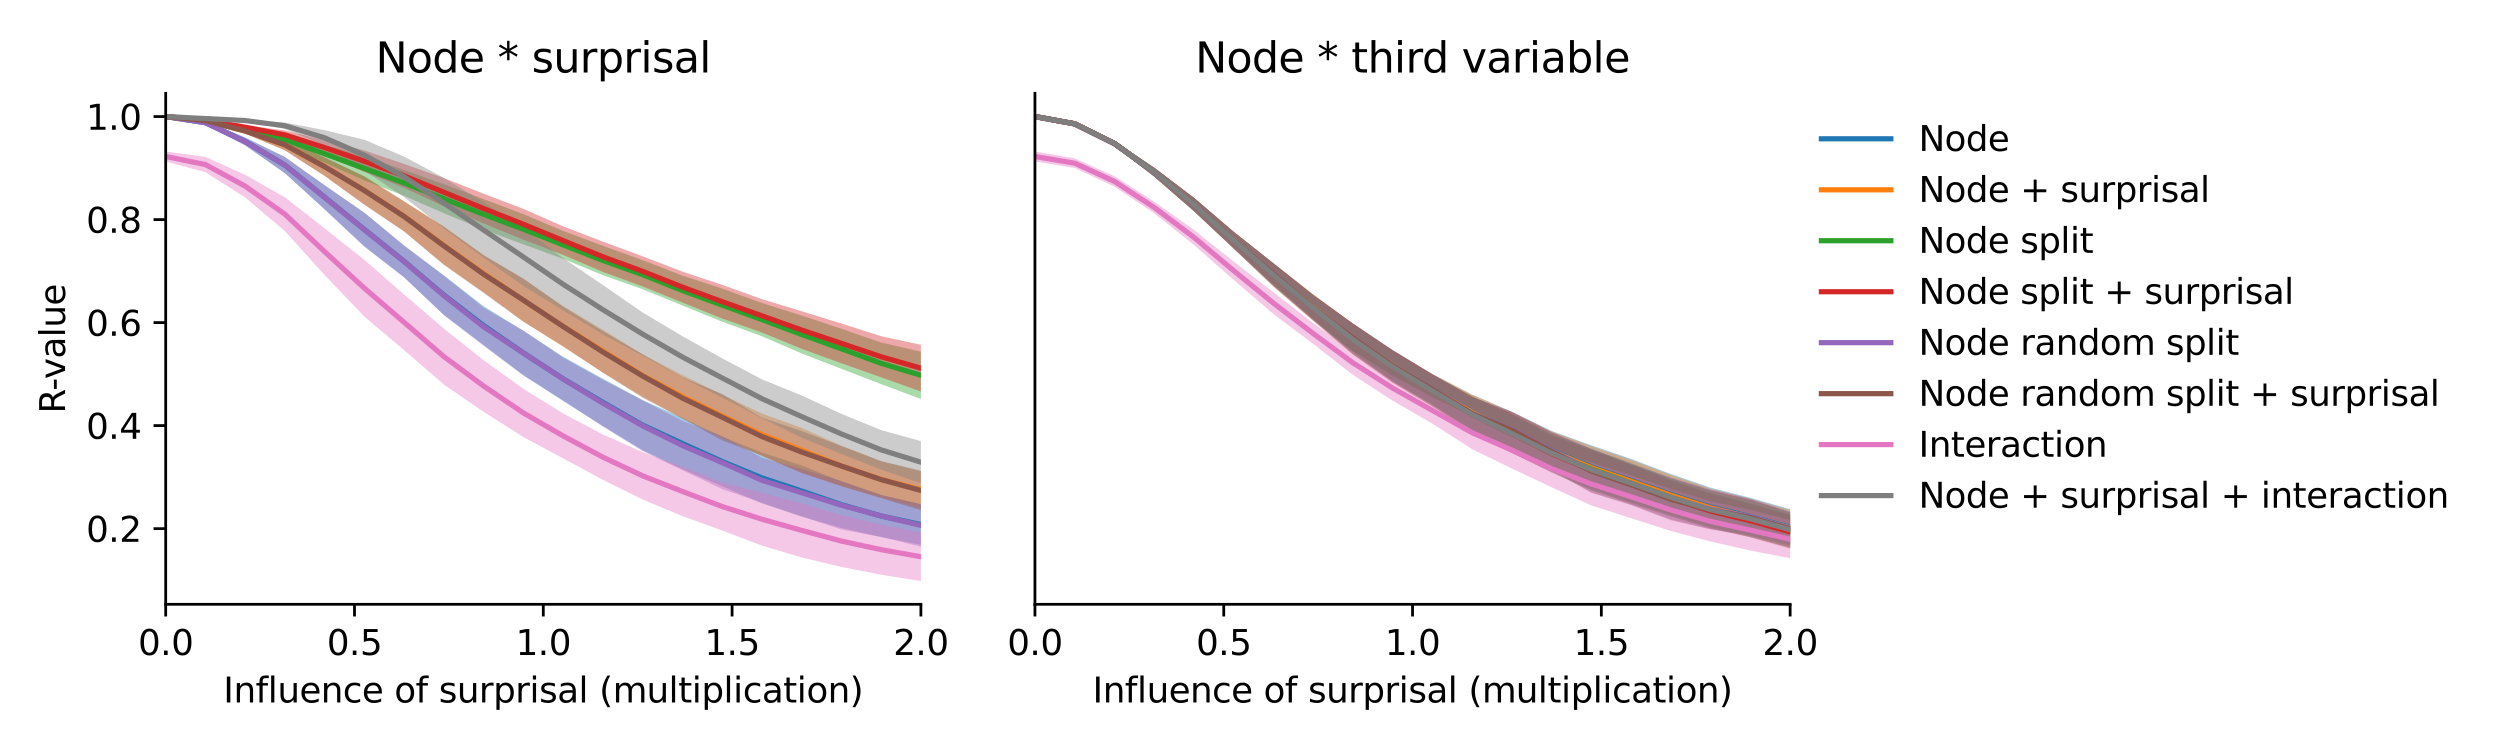 <?xml version="1.0" encoding="utf-8" standalone="no"?>
<!DOCTYPE svg PUBLIC "-//W3C//DTD SVG 1.1//EN"
  "http://www.w3.org/Graphics/SVG/1.1/DTD/svg11.dtd">
<svg xmlns:xlink="http://www.w3.org/1999/xlink" width="720pt" height="216pt" viewBox="0 0 720 216" xmlns="http://www.w3.org/2000/svg" version="1.1">
 <defs>
  <style type="text/css">*{stroke-linejoin: round; stroke-linecap: butt}</style>
 </defs>
 <g id="figure_1">
  <g id="patch_1">
   <path d="M 0 216 
L 720 216 
L 720 0 
L 0 0 
z
" style="fill: #ffffff"/>
  </g>
  <g id="axes_1">
   <g id="patch_2">
    <path d="M 47.72 174.04 
L 265.215 174.04 
L 265.215 26.88 
L 47.72 26.88 
z
" style="fill: #ffffff"/>
   </g>
   <g id="PolyCollection_1">
    <path d="M 47.72 33.569 
L 47.72 33.569 
L 59.167 35.897 
L 70.614 41.862 
L 82.061 49.886 
L 93.508 60.291 
L 104.956 70.959 
L 116.403 79.878 
L 127.85 90.683 
L 139.297 99.364 
L 150.744 108.044 
L 162.191 115.496 
L 173.638 122.683 
L 185.085 129.654 
L 196.532 135.143 
L 207.979 140.053 
L 219.427 144.95 
L 230.874 148.78 
L 242.321 152.06 
L 253.768 154.708 
L 265.215 156.896 
L 265.215 145.249 
L 265.215 145.249 
L 253.768 142.512 
L 242.321 138.65 
L 230.874 134.063 
L 219.427 130.314 
L 207.979 125.762 
L 196.532 120.332 
L 185.085 115.229 
L 173.638 109.08 
L 162.191 102.747 
L 150.744 95.275 
L 139.297 88.209 
L 127.85 79.314 
L 116.403 70.723 
L 104.956 61.275 
L 93.508 53.357 
L 82.061 45.23 
L 70.614 39.635 
L 59.167 34.772 
L 47.72 33.569 
z
" clip-path="url(#p9152db7155)" style="fill: #1f77b4; fill-opacity: 0.4"/>
   </g>
   <g id="PolyCollection_2">
    <path d="M 47.72 33.569 
L 47.72 33.569 
L 59.167 35.075 
L 70.614 38.462 
L 82.061 43.311 
L 93.508 50.664 
L 104.956 58.891 
L 116.403 66.63 
L 127.85 76.186 
L 139.297 84.191 
L 150.744 92.658 
L 162.191 99.851 
L 173.638 107.247 
L 185.085 114.246 
L 196.532 120.475 
L 207.979 126.034 
L 219.427 131.335 
L 230.874 136.171 
L 242.321 140.017 
L 253.768 143.346 
L 265.215 146.288 
L 265.215 135.749 
L 265.215 135.749 
L 253.768 132.855 
L 242.321 128.376 
L 230.874 123.238 
L 219.427 119.088 
L 207.979 113.646 
L 196.532 108.019 
L 185.085 102.031 
L 173.638 94.991 
L 162.191 88.136 
L 150.744 80.266 
L 139.297 73.391 
L 127.85 65.239 
L 116.403 57.961 
L 104.956 50.82 
L 93.508 45.352 
L 82.061 40.14 
L 70.614 36.991 
L 59.167 34.385 
L 47.72 33.569 
z
" clip-path="url(#p9152db7155)" style="fill: #ff7f0e; fill-opacity: 0.4"/>
   </g>
   <g id="PolyCollection_3">
    <path d="M 47.72 33.569 
L 47.72 33.569 
L 59.167 35.337 
L 70.614 38.234 
L 82.061 41.827 
L 93.508 46.842 
L 104.956 51.963 
L 116.403 56.406 
L 127.85 61.43 
L 139.297 66.142 
L 150.744 70.381 
L 162.191 74.568 
L 173.638 79.248 
L 185.085 83.304 
L 196.532 87.982 
L 207.979 92.643 
L 219.427 96.843 
L 230.874 101.788 
L 242.321 106.229 
L 253.768 110.642 
L 265.215 114.924 
L 265.215 101.27 
L 265.215 101.27 
L 253.768 98.644 
L 242.321 94.697 
L 230.874 90.887 
L 219.427 87.265 
L 207.979 83.11 
L 196.532 79.369 
L 185.085 74.931 
L 173.638 70.799 
L 162.191 66.52 
L 150.744 61.68 
L 139.297 57.348 
L 127.85 53.06 
L 116.403 49.001 
L 104.956 45.056 
L 93.508 41.777 
L 82.061 38.599 
L 70.614 36.692 
L 59.167 34.543 
L 47.72 33.569 
z
" clip-path="url(#p9152db7155)" style="fill: #2ca02c; fill-opacity: 0.4"/>
   </g>
   <g id="PolyCollection_4">
    <path d="M 47.72 33.57 
L 47.72 33.57 
L 59.167 34.972 
L 70.614 37.216 
L 82.061 40.131 
L 93.508 44.649 
L 104.956 49.545 
L 116.403 54.092 
L 127.85 59.447 
L 139.297 64.374 
L 150.744 69.021 
L 162.191 73.419 
L 173.638 78.315 
L 185.085 82.487 
L 196.532 87.128 
L 207.979 91.736 
L 219.427 95.758 
L 230.874 100.462 
L 242.321 104.629 
L 253.768 108.667 
L 265.215 112.768 
L 265.215 99.302 
L 265.215 99.302 
L 253.768 96.828 
L 242.321 93.167 
L 230.874 89.639 
L 219.427 86.158 
L 207.979 82.027 
L 196.532 78.237 
L 185.085 73.818 
L 173.638 69.597 
L 162.191 65.193 
L 150.744 60.16 
L 139.297 55.794 
L 127.85 51.307 
L 116.403 47.226 
L 104.956 43.346 
L 93.508 40.377 
L 82.061 37.57 
L 70.614 36.05 
L 59.167 34.365 
L 47.72 33.57 
z
" clip-path="url(#p9152db7155)" style="fill: #d62728; fill-opacity: 0.4"/>
   </g>
   <g id="PolyCollection_5">
    <path d="M 47.72 33.569 
L 47.72 33.569 
L 59.167 35.912 
L 70.614 41.897 
L 82.061 49.89 
L 93.508 60.317 
L 104.956 71.049 
L 116.403 79.913 
L 127.85 90.803 
L 139.297 99.609 
L 150.744 108.139 
L 162.191 115.322 
L 173.638 122.868 
L 185.085 129.954 
L 196.532 135.404 
L 207.979 140.863 
L 219.427 144.823 
L 230.874 148.737 
L 242.321 152.493 
L 253.768 154.623 
L 265.215 157.451 
L 265.215 145.172 
L 265.215 145.172 
L 253.768 142.584 
L 242.321 138.534 
L 230.874 135.081 
L 219.427 131.841 
L 207.979 125.6 
L 196.532 121.218 
L 185.085 115.316 
L 173.638 109.392 
L 162.191 103.01 
L 150.744 95.232 
L 139.297 88.646 
L 127.85 79.449 
L 116.403 70.767 
L 104.956 61.284 
L 93.508 53.41 
L 82.061 45.222 
L 70.614 39.641 
L 59.167 34.778 
L 47.72 33.569 
z
" clip-path="url(#p9152db7155)" style="fill: #9467bd; fill-opacity: 0.4"/>
   </g>
   <g id="PolyCollection_6">
    <path d="M 47.72 33.57 
L 47.72 33.57 
L 59.167 35.081 
L 70.614 38.48 
L 82.061 43.316 
L 93.508 50.677 
L 104.956 58.969 
L 116.403 66.692 
L 127.85 76.293 
L 139.297 84.376 
L 150.744 92.642 
L 162.191 99.752 
L 173.638 107.374 
L 185.085 114.541 
L 196.532 120.6 
L 207.979 126.831 
L 219.427 131.22 
L 230.874 136.234 
L 242.321 140.007 
L 253.768 143.463 
L 265.215 146.959 
L 265.215 135.551 
L 265.215 135.551 
L 253.768 132.798 
L 242.321 128.452 
L 230.874 124.153 
L 219.427 120.254 
L 207.979 113.495 
L 196.532 108.69 
L 185.085 102.065 
L 173.638 95.403 
L 162.191 88.342 
L 150.744 80.264 
L 139.297 73.603 
L 127.85 65.324 
L 116.403 58.052 
L 104.956 50.807 
L 93.508 45.359 
L 82.061 40.144 
L 70.614 36.991 
L 59.167 34.387 
L 47.72 33.57 
z
" clip-path="url(#p9152db7155)" style="fill: #8c564b; fill-opacity: 0.4"/>
   </g>
   <g id="PolyCollection_7">
    <path d="M 47.72 43.622 
L 47.72 46.518 
L 59.167 49.606 
L 70.614 56.872 
L 82.061 66.564 
L 93.508 79.221 
L 104.956 91.195 
L 116.403 100.854 
L 127.85 110.758 
L 139.297 118.615 
L 150.744 125.883 
L 162.191 132.023 
L 173.638 138.192 
L 185.085 143.866 
L 196.532 148.642 
L 207.979 152.784 
L 219.427 157.137 
L 230.874 160.552 
L 242.321 163.283 
L 253.768 165.534 
L 265.215 167.351 
L 265.215 153.342 
L 265.215 153.342 
L 253.768 151.069 
L 242.321 148.384 
L 230.874 144.957 
L 219.427 141.935 
L 207.979 138.99 
L 196.532 134.428 
L 185.085 130.222 
L 173.638 125.152 
L 162.191 119.083 
L 150.744 112 
L 139.297 103.754 
L 127.85 94.664 
L 116.403 84.852 
L 104.956 74.853 
L 93.508 65.785 
L 82.061 56.836 
L 70.614 50.359 
L 59.167 45.193 
L 47.72 43.622 
z
" clip-path="url(#p9152db7155)" style="fill: #e377c2; fill-opacity: 0.4"/>
   </g>
   <g id="PolyCollection_8">
    <path d="M 47.72 33.569 
L 47.72 33.57 
L 59.167 34.235 
L 70.614 34.962 
L 82.061 37.163 
L 93.508 41.92 
L 104.956 49.127 
L 116.403 56.787 
L 127.85 65.77 
L 139.297 74.244 
L 150.744 82.375 
L 162.191 89.431 
L 173.638 96.303 
L 185.085 102.447 
L 196.532 108.82 
L 207.979 114.504 
L 219.427 120.402 
L 230.874 126.061 
L 242.321 130.78 
L 253.768 135.254 
L 265.215 139.162 
L 265.215 127.049 
L 265.215 127.049 
L 253.768 123.871 
L 242.321 119.188 
L 230.874 113.892 
L 219.427 109.241 
L 207.979 103.195 
L 196.532 96.823 
L 185.085 90.009 
L 173.638 82.086 
L 162.191 74.343 
L 150.744 65.672 
L 139.297 58.279 
L 127.85 51.223 
L 116.403 45.118 
L 104.956 40.256 
L 93.508 37.492 
L 82.061 35.287 
L 70.614 34.492 
L 59.167 34.056 
L 47.72 33.569 
z
" clip-path="url(#p9152db7155)" style="fill: #7f7f7f; fill-opacity: 0.4"/>
   </g>
   <g id="matplotlib.axis_1">
    <g id="xtick_1">
     <g id="line2d_1">
      <defs>
       <path id="m8c21b2e9c7" d="M 0 0 
L 0 3.5 
" style="stroke: #000000; stroke-width: 0.8"/>
      </defs>
      <g>
       <use xlink:href="#m8c21b2e9c7" x="47.72" y="174.04" style="stroke: #000000; stroke-width: 0.8"/>
      </g>
     </g>
     <g id="text_1">
      <!-- 0.0 -->
      <g transform="translate(39.768 188.638)scale(0.1 -0.1)">
       <defs>
        <path id="DejaVuSans-30" d="M 2034 4250 
Q 1547 4250 1301 3770 
Q 1056 3291 1056 2328 
Q 1056 1369 1301 889 
Q 1547 409 2034 409 
Q 2525 409 2770 889 
Q 3016 1369 3016 2328 
Q 3016 3291 2770 3770 
Q 2525 4250 2034 4250 
z
M 2034 4750 
Q 2819 4750 3233 4129 
Q 3647 3509 3647 2328 
Q 3647 1150 3233 529 
Q 2819 -91 2034 -91 
Q 1250 -91 836 529 
Q 422 1150 422 2328 
Q 422 3509 836 4129 
Q 1250 4750 2034 4750 
z
" transform="scale(0.016)"/>
        <path id="DejaVuSans-2e" d="M 684 794 
L 1344 794 
L 1344 0 
L 684 0 
L 684 794 
z
" transform="scale(0.016)"/>
       </defs>
       <use xlink:href="#DejaVuSans-30"/>
       <use xlink:href="#DejaVuSans-2e" x="63.623"/>
       <use xlink:href="#DejaVuSans-30" x="95.41"/>
      </g>
     </g>
    </g>
    <g id="xtick_2">
     <g id="line2d_2">
      <g>
       <use xlink:href="#m8c21b2e9c7" x="102.094" y="174.04" style="stroke: #000000; stroke-width: 0.8"/>
      </g>
     </g>
     <g id="text_2">
      <!-- 0.5 -->
      <g transform="translate(94.142 188.638)scale(0.1 -0.1)">
       <defs>
        <path id="DejaVuSans-35" d="M 691 4666 
L 3169 4666 
L 3169 4134 
L 1269 4134 
L 1269 2991 
Q 1406 3038 1543 3061 
Q 1681 3084 1819 3084 
Q 2600 3084 3056 2656 
Q 3513 2228 3513 1497 
Q 3513 744 3044 326 
Q 2575 -91 1722 -91 
Q 1428 -91 1123 -41 
Q 819 9 494 109 
L 494 744 
Q 775 591 1075 516 
Q 1375 441 1709 441 
Q 2250 441 2565 725 
Q 2881 1009 2881 1497 
Q 2881 1984 2565 2268 
Q 2250 2553 1709 2553 
Q 1456 2553 1204 2497 
Q 953 2441 691 2322 
L 691 4666 
z
" transform="scale(0.016)"/>
       </defs>
       <use xlink:href="#DejaVuSans-30"/>
       <use xlink:href="#DejaVuSans-2e" x="63.623"/>
       <use xlink:href="#DejaVuSans-35" x="95.41"/>
      </g>
     </g>
    </g>
    <g id="xtick_3">
     <g id="line2d_3">
      <g>
       <use xlink:href="#m8c21b2e9c7" x="156.468" y="174.04" style="stroke: #000000; stroke-width: 0.8"/>
      </g>
     </g>
     <g id="text_3">
      <!-- 1.0 -->
      <g transform="translate(148.516 188.638)scale(0.1 -0.1)">
       <defs>
        <path id="DejaVuSans-31" d="M 794 531 
L 1825 531 
L 1825 4091 
L 703 3866 
L 703 4441 
L 1819 4666 
L 2450 4666 
L 2450 531 
L 3481 531 
L 3481 0 
L 794 0 
L 794 531 
z
" transform="scale(0.016)"/>
       </defs>
       <use xlink:href="#DejaVuSans-31"/>
       <use xlink:href="#DejaVuSans-2e" x="63.623"/>
       <use xlink:href="#DejaVuSans-30" x="95.41"/>
      </g>
     </g>
    </g>
    <g id="xtick_4">
     <g id="line2d_4">
      <g>
       <use xlink:href="#m8c21b2e9c7" x="210.841" y="174.04" style="stroke: #000000; stroke-width: 0.8"/>
      </g>
     </g>
     <g id="text_4">
      <!-- 1.5 -->
      <g transform="translate(202.89 188.638)scale(0.1 -0.1)">
       <use xlink:href="#DejaVuSans-31"/>
       <use xlink:href="#DejaVuSans-2e" x="63.623"/>
       <use xlink:href="#DejaVuSans-35" x="95.41"/>
      </g>
     </g>
    </g>
    <g id="xtick_5">
     <g id="line2d_5">
      <g>
       <use xlink:href="#m8c21b2e9c7" x="265.215" y="174.04" style="stroke: #000000; stroke-width: 0.8"/>
      </g>
     </g>
     <g id="text_5">
      <!-- 2.0 -->
      <g transform="translate(257.263 188.638)scale(0.1 -0.1)">
       <defs>
        <path id="DejaVuSans-32" d="M 1228 531 
L 3431 531 
L 3431 0 
L 469 0 
L 469 531 
Q 828 903 1448 1529 
Q 2069 2156 2228 2338 
Q 2531 2678 2651 2914 
Q 2772 3150 2772 3378 
Q 2772 3750 2511 3984 
Q 2250 4219 1831 4219 
Q 1534 4219 1204 4116 
Q 875 4013 500 3803 
L 500 4441 
Q 881 4594 1212 4672 
Q 1544 4750 1819 4750 
Q 2544 4750 2975 4387 
Q 3406 4025 3406 3419 
Q 3406 3131 3298 2873 
Q 3191 2616 2906 2266 
Q 2828 2175 2409 1742 
Q 1991 1309 1228 531 
z
" transform="scale(0.016)"/>
       </defs>
       <use xlink:href="#DejaVuSans-32"/>
       <use xlink:href="#DejaVuSans-2e" x="63.623"/>
       <use xlink:href="#DejaVuSans-30" x="95.41"/>
      </g>
     </g>
    </g>
    <g id="text_6">
     <!-- Influence of surprisal (multiplication) -->
     <g transform="translate(64.321 202.317)scale(0.1 -0.1)">
      <defs>
       <path id="DejaVuSans-49" d="M 628 4666 
L 1259 4666 
L 1259 0 
L 628 0 
L 628 4666 
z
" transform="scale(0.016)"/>
       <path id="DejaVuSans-6e" d="M 3513 2113 
L 3513 0 
L 2938 0 
L 2938 2094 
Q 2938 2591 2744 2837 
Q 2550 3084 2163 3084 
Q 1697 3084 1428 2787 
Q 1159 2491 1159 1978 
L 1159 0 
L 581 0 
L 581 3500 
L 1159 3500 
L 1159 2956 
Q 1366 3272 1645 3428 
Q 1925 3584 2291 3584 
Q 2894 3584 3203 3211 
Q 3513 2838 3513 2113 
z
" transform="scale(0.016)"/>
       <path id="DejaVuSans-66" d="M 2375 4863 
L 2375 4384 
L 1825 4384 
Q 1516 4384 1395 4259 
Q 1275 4134 1275 3809 
L 1275 3500 
L 2222 3500 
L 2222 3053 
L 1275 3053 
L 1275 0 
L 697 0 
L 697 3053 
L 147 3053 
L 147 3500 
L 697 3500 
L 697 3744 
Q 697 4328 969 4595 
Q 1241 4863 1831 4863 
L 2375 4863 
z
" transform="scale(0.016)"/>
       <path id="DejaVuSans-6c" d="M 603 4863 
L 1178 4863 
L 1178 0 
L 603 0 
L 603 4863 
z
" transform="scale(0.016)"/>
       <path id="DejaVuSans-75" d="M 544 1381 
L 544 3500 
L 1119 3500 
L 1119 1403 
Q 1119 906 1312 657 
Q 1506 409 1894 409 
Q 2359 409 2629 706 
Q 2900 1003 2900 1516 
L 2900 3500 
L 3475 3500 
L 3475 0 
L 2900 0 
L 2900 538 
Q 2691 219 2414 64 
Q 2138 -91 1772 -91 
Q 1169 -91 856 284 
Q 544 659 544 1381 
z
M 1991 3584 
L 1991 3584 
z
" transform="scale(0.016)"/>
       <path id="DejaVuSans-65" d="M 3597 1894 
L 3597 1613 
L 953 1613 
Q 991 1019 1311 708 
Q 1631 397 2203 397 
Q 2534 397 2845 478 
Q 3156 559 3463 722 
L 3463 178 
Q 3153 47 2828 -22 
Q 2503 -91 2169 -91 
Q 1331 -91 842 396 
Q 353 884 353 1716 
Q 353 2575 817 3079 
Q 1281 3584 2069 3584 
Q 2775 3584 3186 3129 
Q 3597 2675 3597 1894 
z
M 3022 2063 
Q 3016 2534 2758 2815 
Q 2500 3097 2075 3097 
Q 1594 3097 1305 2825 
Q 1016 2553 972 2059 
L 3022 2063 
z
" transform="scale(0.016)"/>
       <path id="DejaVuSans-63" d="M 3122 3366 
L 3122 2828 
Q 2878 2963 2633 3030 
Q 2388 3097 2138 3097 
Q 1578 3097 1268 2742 
Q 959 2388 959 1747 
Q 959 1106 1268 751 
Q 1578 397 2138 397 
Q 2388 397 2633 464 
Q 2878 531 3122 666 
L 3122 134 
Q 2881 22 2623 -34 
Q 2366 -91 2075 -91 
Q 1284 -91 818 406 
Q 353 903 353 1747 
Q 353 2603 823 3093 
Q 1294 3584 2113 3584 
Q 2378 3584 2631 3529 
Q 2884 3475 3122 3366 
z
" transform="scale(0.016)"/>
       <path id="DejaVuSans-20" transform="scale(0.016)"/>
       <path id="DejaVuSans-6f" d="M 1959 3097 
Q 1497 3097 1228 2736 
Q 959 2375 959 1747 
Q 959 1119 1226 758 
Q 1494 397 1959 397 
Q 2419 397 2687 759 
Q 2956 1122 2956 1747 
Q 2956 2369 2687 2733 
Q 2419 3097 1959 3097 
z
M 1959 3584 
Q 2709 3584 3137 3096 
Q 3566 2609 3566 1747 
Q 3566 888 3137 398 
Q 2709 -91 1959 -91 
Q 1206 -91 779 398 
Q 353 888 353 1747 
Q 353 2609 779 3096 
Q 1206 3584 1959 3584 
z
" transform="scale(0.016)"/>
       <path id="DejaVuSans-73" d="M 2834 3397 
L 2834 2853 
Q 2591 2978 2328 3040 
Q 2066 3103 1784 3103 
Q 1356 3103 1142 2972 
Q 928 2841 928 2578 
Q 928 2378 1081 2264 
Q 1234 2150 1697 2047 
L 1894 2003 
Q 2506 1872 2764 1633 
Q 3022 1394 3022 966 
Q 3022 478 2636 193 
Q 2250 -91 1575 -91 
Q 1294 -91 989 -36 
Q 684 19 347 128 
L 347 722 
Q 666 556 975 473 
Q 1284 391 1588 391 
Q 1994 391 2212 530 
Q 2431 669 2431 922 
Q 2431 1156 2273 1281 
Q 2116 1406 1581 1522 
L 1381 1569 
Q 847 1681 609 1914 
Q 372 2147 372 2553 
Q 372 3047 722 3315 
Q 1072 3584 1716 3584 
Q 2034 3584 2315 3537 
Q 2597 3491 2834 3397 
z
" transform="scale(0.016)"/>
       <path id="DejaVuSans-72" d="M 2631 2963 
Q 2534 3019 2420 3045 
Q 2306 3072 2169 3072 
Q 1681 3072 1420 2755 
Q 1159 2438 1159 1844 
L 1159 0 
L 581 0 
L 581 3500 
L 1159 3500 
L 1159 2956 
Q 1341 3275 1631 3429 
Q 1922 3584 2338 3584 
Q 2397 3584 2469 3576 
Q 2541 3569 2628 3553 
L 2631 2963 
z
" transform="scale(0.016)"/>
       <path id="DejaVuSans-70" d="M 1159 525 
L 1159 -1331 
L 581 -1331 
L 581 3500 
L 1159 3500 
L 1159 2969 
Q 1341 3281 1617 3432 
Q 1894 3584 2278 3584 
Q 2916 3584 3314 3078 
Q 3713 2572 3713 1747 
Q 3713 922 3314 415 
Q 2916 -91 2278 -91 
Q 1894 -91 1617 61 
Q 1341 213 1159 525 
z
M 3116 1747 
Q 3116 2381 2855 2742 
Q 2594 3103 2138 3103 
Q 1681 3103 1420 2742 
Q 1159 2381 1159 1747 
Q 1159 1113 1420 752 
Q 1681 391 2138 391 
Q 2594 391 2855 752 
Q 3116 1113 3116 1747 
z
" transform="scale(0.016)"/>
       <path id="DejaVuSans-69" d="M 603 3500 
L 1178 3500 
L 1178 0 
L 603 0 
L 603 3500 
z
M 603 4863 
L 1178 4863 
L 1178 4134 
L 603 4134 
L 603 4863 
z
" transform="scale(0.016)"/>
       <path id="DejaVuSans-61" d="M 2194 1759 
Q 1497 1759 1228 1600 
Q 959 1441 959 1056 
Q 959 750 1161 570 
Q 1363 391 1709 391 
Q 2188 391 2477 730 
Q 2766 1069 2766 1631 
L 2766 1759 
L 2194 1759 
z
M 3341 1997 
L 3341 0 
L 2766 0 
L 2766 531 
Q 2569 213 2275 61 
Q 1981 -91 1556 -91 
Q 1019 -91 701 211 
Q 384 513 384 1019 
Q 384 1609 779 1909 
Q 1175 2209 1959 2209 
L 2766 2209 
L 2766 2266 
Q 2766 2663 2505 2880 
Q 2244 3097 1772 3097 
Q 1472 3097 1187 3025 
Q 903 2953 641 2809 
L 641 3341 
Q 956 3463 1253 3523 
Q 1550 3584 1831 3584 
Q 2591 3584 2966 3190 
Q 3341 2797 3341 1997 
z
" transform="scale(0.016)"/>
       <path id="DejaVuSans-28" d="M 1984 4856 
Q 1566 4138 1362 3434 
Q 1159 2731 1159 2009 
Q 1159 1288 1364 580 
Q 1569 -128 1984 -844 
L 1484 -844 
Q 1016 -109 783 600 
Q 550 1309 550 2009 
Q 550 2706 781 3412 
Q 1013 4119 1484 4856 
L 1984 4856 
z
" transform="scale(0.016)"/>
       <path id="DejaVuSans-6d" d="M 3328 2828 
Q 3544 3216 3844 3400 
Q 4144 3584 4550 3584 
Q 5097 3584 5394 3201 
Q 5691 2819 5691 2113 
L 5691 0 
L 5113 0 
L 5113 2094 
Q 5113 2597 4934 2840 
Q 4756 3084 4391 3084 
Q 3944 3084 3684 2787 
Q 3425 2491 3425 1978 
L 3425 0 
L 2847 0 
L 2847 2094 
Q 2847 2600 2669 2842 
Q 2491 3084 2119 3084 
Q 1678 3084 1418 2786 
Q 1159 2488 1159 1978 
L 1159 0 
L 581 0 
L 581 3500 
L 1159 3500 
L 1159 2956 
Q 1356 3278 1631 3431 
Q 1906 3584 2284 3584 
Q 2666 3584 2933 3390 
Q 3200 3197 3328 2828 
z
" transform="scale(0.016)"/>
       <path id="DejaVuSans-74" d="M 1172 4494 
L 1172 3500 
L 2356 3500 
L 2356 3053 
L 1172 3053 
L 1172 1153 
Q 1172 725 1289 603 
Q 1406 481 1766 481 
L 2356 481 
L 2356 0 
L 1766 0 
Q 1100 0 847 248 
Q 594 497 594 1153 
L 594 3053 
L 172 3053 
L 172 3500 
L 594 3500 
L 594 4494 
L 1172 4494 
z
" transform="scale(0.016)"/>
       <path id="DejaVuSans-29" d="M 513 4856 
L 1013 4856 
Q 1481 4119 1714 3412 
Q 1947 2706 1947 2009 
Q 1947 1309 1714 600 
Q 1481 -109 1013 -844 
L 513 -844 
Q 928 -128 1133 580 
Q 1338 1288 1338 2009 
Q 1338 2731 1133 3434 
Q 928 4138 513 4856 
z
" transform="scale(0.016)"/>
      </defs>
      <use xlink:href="#DejaVuSans-49"/>
      <use xlink:href="#DejaVuSans-6e" x="29.492"/>
      <use xlink:href="#DejaVuSans-66" x="92.871"/>
      <use xlink:href="#DejaVuSans-6c" x="128.076"/>
      <use xlink:href="#DejaVuSans-75" x="155.859"/>
      <use xlink:href="#DejaVuSans-65" x="219.238"/>
      <use xlink:href="#DejaVuSans-6e" x="280.762"/>
      <use xlink:href="#DejaVuSans-63" x="344.141"/>
      <use xlink:href="#DejaVuSans-65" x="399.121"/>
      <use xlink:href="#DejaVuSans-20" x="460.645"/>
      <use xlink:href="#DejaVuSans-6f" x="492.432"/>
      <use xlink:href="#DejaVuSans-66" x="553.613"/>
      <use xlink:href="#DejaVuSans-20" x="588.818"/>
      <use xlink:href="#DejaVuSans-73" x="620.605"/>
      <use xlink:href="#DejaVuSans-75" x="672.705"/>
      <use xlink:href="#DejaVuSans-72" x="736.084"/>
      <use xlink:href="#DejaVuSans-70" x="777.197"/>
      <use xlink:href="#DejaVuSans-72" x="840.674"/>
      <use xlink:href="#DejaVuSans-69" x="881.787"/>
      <use xlink:href="#DejaVuSans-73" x="909.57"/>
      <use xlink:href="#DejaVuSans-61" x="961.67"/>
      <use xlink:href="#DejaVuSans-6c" x="1022.949"/>
      <use xlink:href="#DejaVuSans-20" x="1050.732"/>
      <use xlink:href="#DejaVuSans-28" x="1082.52"/>
      <use xlink:href="#DejaVuSans-6d" x="1121.533"/>
      <use xlink:href="#DejaVuSans-75" x="1218.945"/>
      <use xlink:href="#DejaVuSans-6c" x="1282.324"/>
      <use xlink:href="#DejaVuSans-74" x="1310.107"/>
      <use xlink:href="#DejaVuSans-69" x="1349.316"/>
      <use xlink:href="#DejaVuSans-70" x="1377.1"/>
      <use xlink:href="#DejaVuSans-6c" x="1440.576"/>
      <use xlink:href="#DejaVuSans-69" x="1468.359"/>
      <use xlink:href="#DejaVuSans-63" x="1496.143"/>
      <use xlink:href="#DejaVuSans-61" x="1551.123"/>
      <use xlink:href="#DejaVuSans-74" x="1612.402"/>
      <use xlink:href="#DejaVuSans-69" x="1651.611"/>
      <use xlink:href="#DejaVuSans-6f" x="1679.395"/>
      <use xlink:href="#DejaVuSans-6e" x="1740.576"/>
      <use xlink:href="#DejaVuSans-29" x="1803.955"/>
     </g>
    </g>
   </g>
   <g id="matplotlib.axis_2">
    <g id="ytick_1">
     <g id="line2d_6">
      <defs>
       <path id="m39166f429e" d="M 0 0 
L -3.5 0 
" style="stroke: #000000; stroke-width: 0.8"/>
      </defs>
      <g>
       <use xlink:href="#m39166f429e" x="47.72" y="152.246" style="stroke: #000000; stroke-width: 0.8"/>
      </g>
     </g>
     <g id="text_7">
      <!-- 0.2 -->
      <g transform="translate(24.817 156.045)scale(0.1 -0.1)">
       <use xlink:href="#DejaVuSans-30"/>
       <use xlink:href="#DejaVuSans-2e" x="63.623"/>
       <use xlink:href="#DejaVuSans-32" x="95.41"/>
      </g>
     </g>
    </g>
    <g id="ytick_2">
     <g id="line2d_7">
      <g>
       <use xlink:href="#m39166f429e" x="47.72" y="122.577" style="stroke: #000000; stroke-width: 0.8"/>
      </g>
     </g>
     <g id="text_8">
      <!-- 0.4 -->
      <g transform="translate(24.817 126.376)scale(0.1 -0.1)">
       <defs>
        <path id="DejaVuSans-34" d="M 2419 4116 
L 825 1625 
L 2419 1625 
L 2419 4116 
z
M 2253 4666 
L 3047 4666 
L 3047 1625 
L 3713 1625 
L 3713 1100 
L 3047 1100 
L 3047 0 
L 2419 0 
L 2419 1100 
L 313 1100 
L 313 1709 
L 2253 4666 
z
" transform="scale(0.016)"/>
       </defs>
       <use xlink:href="#DejaVuSans-30"/>
       <use xlink:href="#DejaVuSans-2e" x="63.623"/>
       <use xlink:href="#DejaVuSans-34" x="95.41"/>
      </g>
     </g>
    </g>
    <g id="ytick_3">
     <g id="line2d_8">
      <g>
       <use xlink:href="#m39166f429e" x="47.72" y="92.908" style="stroke: #000000; stroke-width: 0.8"/>
      </g>
     </g>
     <g id="text_9">
      <!-- 0.6 -->
      <g transform="translate(24.817 96.707)scale(0.1 -0.1)">
       <defs>
        <path id="DejaVuSans-36" d="M 2113 2584 
Q 1688 2584 1439 2293 
Q 1191 2003 1191 1497 
Q 1191 994 1439 701 
Q 1688 409 2113 409 
Q 2538 409 2786 701 
Q 3034 994 3034 1497 
Q 3034 2003 2786 2293 
Q 2538 2584 2113 2584 
z
M 3366 4563 
L 3366 3988 
Q 3128 4100 2886 4159 
Q 2644 4219 2406 4219 
Q 1781 4219 1451 3797 
Q 1122 3375 1075 2522 
Q 1259 2794 1537 2939 
Q 1816 3084 2150 3084 
Q 2853 3084 3261 2657 
Q 3669 2231 3669 1497 
Q 3669 778 3244 343 
Q 2819 -91 2113 -91 
Q 1303 -91 875 529 
Q 447 1150 447 2328 
Q 447 3434 972 4092 
Q 1497 4750 2381 4750 
Q 2619 4750 2861 4703 
Q 3103 4656 3366 4563 
z
" transform="scale(0.016)"/>
       </defs>
       <use xlink:href="#DejaVuSans-30"/>
       <use xlink:href="#DejaVuSans-2e" x="63.623"/>
       <use xlink:href="#DejaVuSans-36" x="95.41"/>
      </g>
     </g>
    </g>
    <g id="ytick_4">
     <g id="line2d_9">
      <g>
       <use xlink:href="#m39166f429e" x="47.72" y="63.238" style="stroke: #000000; stroke-width: 0.8"/>
      </g>
     </g>
     <g id="text_10">
      <!-- 0.8 -->
      <g transform="translate(24.817 67.038)scale(0.1 -0.1)">
       <defs>
        <path id="DejaVuSans-38" d="M 2034 2216 
Q 1584 2216 1326 1975 
Q 1069 1734 1069 1313 
Q 1069 891 1326 650 
Q 1584 409 2034 409 
Q 2484 409 2743 651 
Q 3003 894 3003 1313 
Q 3003 1734 2745 1975 
Q 2488 2216 2034 2216 
z
M 1403 2484 
Q 997 2584 770 2862 
Q 544 3141 544 3541 
Q 544 4100 942 4425 
Q 1341 4750 2034 4750 
Q 2731 4750 3128 4425 
Q 3525 4100 3525 3541 
Q 3525 3141 3298 2862 
Q 3072 2584 2669 2484 
Q 3125 2378 3379 2068 
Q 3634 1759 3634 1313 
Q 3634 634 3220 271 
Q 2806 -91 2034 -91 
Q 1263 -91 848 271 
Q 434 634 434 1313 
Q 434 1759 690 2068 
Q 947 2378 1403 2484 
z
M 1172 3481 
Q 1172 3119 1398 2916 
Q 1625 2713 2034 2713 
Q 2441 2713 2670 2916 
Q 2900 3119 2900 3481 
Q 2900 3844 2670 4047 
Q 2441 4250 2034 4250 
Q 1625 4250 1398 4047 
Q 1172 3844 1172 3481 
z
" transform="scale(0.016)"/>
       </defs>
       <use xlink:href="#DejaVuSans-30"/>
       <use xlink:href="#DejaVuSans-2e" x="63.623"/>
       <use xlink:href="#DejaVuSans-38" x="95.41"/>
      </g>
     </g>
    </g>
    <g id="ytick_5">
     <g id="line2d_10">
      <g>
       <use xlink:href="#m39166f429e" x="47.72" y="33.569" style="stroke: #000000; stroke-width: 0.8"/>
      </g>
     </g>
     <g id="text_11">
      <!-- 1.0 -->
      <g transform="translate(24.817 37.368)scale(0.1 -0.1)">
       <use xlink:href="#DejaVuSans-31"/>
       <use xlink:href="#DejaVuSans-2e" x="63.623"/>
       <use xlink:href="#DejaVuSans-30" x="95.41"/>
      </g>
     </g>
    </g>
    <g id="text_12">
     <!-- R-value -->
     <g transform="translate(18.737 119.065)rotate(-90)scale(0.1 -0.1)">
      <defs>
       <path id="DejaVuSans-52" d="M 2841 2188 
Q 3044 2119 3236 1894 
Q 3428 1669 3622 1275 
L 4263 0 
L 3584 0 
L 2988 1197 
Q 2756 1666 2539 1819 
Q 2322 1972 1947 1972 
L 1259 1972 
L 1259 0 
L 628 0 
L 628 4666 
L 2053 4666 
Q 2853 4666 3247 4331 
Q 3641 3997 3641 3322 
Q 3641 2881 3436 2590 
Q 3231 2300 2841 2188 
z
M 1259 4147 
L 1259 2491 
L 2053 2491 
Q 2509 2491 2742 2702 
Q 2975 2913 2975 3322 
Q 2975 3731 2742 3939 
Q 2509 4147 2053 4147 
L 1259 4147 
z
" transform="scale(0.016)"/>
       <path id="DejaVuSans-2d" d="M 313 2009 
L 1997 2009 
L 1997 1497 
L 313 1497 
L 313 2009 
z
" transform="scale(0.016)"/>
       <path id="DejaVuSans-76" d="M 191 3500 
L 800 3500 
L 1894 563 
L 2988 3500 
L 3597 3500 
L 2284 0 
L 1503 0 
L 191 3500 
z
" transform="scale(0.016)"/>
      </defs>
      <use xlink:href="#DejaVuSans-52"/>
      <use xlink:href="#DejaVuSans-2d" x="65.482"/>
      <use xlink:href="#DejaVuSans-76" x="98.941"/>
      <use xlink:href="#DejaVuSans-61" x="158.121"/>
      <use xlink:href="#DejaVuSans-6c" x="219.4"/>
      <use xlink:href="#DejaVuSans-75" x="247.184"/>
      <use xlink:href="#DejaVuSans-65" x="310.562"/>
     </g>
    </g>
   </g>
   <g id="line2d_11">
    <path d="M 47.72 33.569 
L 59.167 35.335 
L 70.614 40.748 
L 82.061 47.558 
L 93.508 56.824 
L 104.956 66.117 
L 116.403 75.301 
L 127.85 84.998 
L 139.297 93.787 
L 150.744 101.66 
L 162.191 109.121 
L 173.638 115.882 
L 185.085 122.442 
L 196.532 127.738 
L 207.979 132.908 
L 219.427 137.632 
L 230.874 141.422 
L 242.321 145.355 
L 253.768 148.61 
L 265.215 151.073 
" clip-path="url(#p9152db7155)" style="fill: none; stroke: #1f77b4; stroke-width: 1.5; stroke-linecap: square"/>
   </g>
   <g id="line2d_12">
    <path d="M 47.72 33.569 
L 59.167 34.73 
L 70.614 37.726 
L 82.061 41.725 
L 93.508 48.008 
L 104.956 54.855 
L 116.403 62.295 
L 127.85 70.712 
L 139.297 78.791 
L 150.744 86.462 
L 162.191 93.994 
L 173.638 101.119 
L 185.085 108.138 
L 196.532 114.247 
L 207.979 119.84 
L 219.427 125.211 
L 230.874 129.705 
L 242.321 134.197 
L 253.768 138.1 
L 265.215 141.018 
" clip-path="url(#p9152db7155)" style="fill: none; stroke: #ff7f0e; stroke-width: 1.5; stroke-linecap: square"/>
   </g>
   <g id="line2d_13">
    <path d="M 47.72 33.569 
L 59.167 34.94 
L 70.614 37.463 
L 82.061 40.213 
L 93.508 44.309 
L 104.956 48.51 
L 116.403 52.703 
L 127.85 57.245 
L 139.297 61.745 
L 150.744 66.03 
L 162.191 70.544 
L 173.638 75.023 
L 185.085 79.117 
L 196.532 83.676 
L 207.979 87.876 
L 219.427 92.054 
L 230.874 96.338 
L 242.321 100.463 
L 253.768 104.643 
L 265.215 108.097 
" clip-path="url(#p9152db7155)" style="fill: none; stroke: #2ca02c; stroke-width: 1.5; stroke-linecap: square"/>
   </g>
   <g id="line2d_14">
    <path d="M 47.72 33.57 
L 59.167 34.669 
L 70.614 36.633 
L 82.061 38.85 
L 93.508 42.513 
L 104.956 46.445 
L 116.403 50.659 
L 127.85 55.377 
L 139.297 60.084 
L 150.744 64.591 
L 162.191 69.306 
L 173.638 73.956 
L 185.085 78.152 
L 196.532 82.683 
L 207.979 86.881 
L 219.427 90.958 
L 230.874 95.05 
L 242.321 98.898 
L 253.768 102.747 
L 265.215 106.035 
" clip-path="url(#p9152db7155)" style="fill: none; stroke: #d62728; stroke-width: 1.5; stroke-linecap: square"/>
   </g>
   <g id="line2d_15">
    <path d="M 47.72 33.569 
L 59.167 35.345 
L 70.614 40.769 
L 82.061 47.556 
L 93.508 56.864 
L 104.956 66.166 
L 116.403 75.34 
L 127.85 85.126 
L 139.297 94.127 
L 150.744 101.685 
L 162.191 109.166 
L 173.638 116.13 
L 185.085 122.635 
L 196.532 128.311 
L 207.979 133.232 
L 219.427 138.332 
L 230.874 141.909 
L 242.321 145.514 
L 253.768 148.603 
L 265.215 151.312 
" clip-path="url(#p9152db7155)" style="fill: none; stroke: #9467bd; stroke-width: 1.5; stroke-linecap: square"/>
   </g>
   <g id="line2d_16">
    <path d="M 47.72 33.57 
L 59.167 34.734 
L 70.614 37.735 
L 82.061 41.73 
L 93.508 48.018 
L 104.956 54.888 
L 116.403 62.372 
L 127.85 70.809 
L 139.297 78.99 
L 150.744 86.453 
L 162.191 94.047 
L 173.638 101.388 
L 185.085 108.303 
L 196.532 114.645 
L 207.979 120.163 
L 219.427 125.737 
L 230.874 130.193 
L 242.321 134.23 
L 253.768 138.131 
L 265.215 141.255 
" clip-path="url(#p9152db7155)" style="fill: none; stroke: #8c564b; stroke-width: 1.5; stroke-linecap: square"/>
   </g>
   <g id="line2d_17">
    <path d="M 47.72 45.07 
L 59.167 47.4 
L 70.614 53.616 
L 82.061 61.7 
L 93.508 72.503 
L 104.956 83.024 
L 116.403 92.853 
L 127.85 102.711 
L 139.297 111.185 
L 150.744 118.941 
L 162.191 125.553 
L 173.638 131.672 
L 185.085 137.044 
L 196.532 141.535 
L 207.979 145.887 
L 219.427 149.536 
L 230.874 152.755 
L 242.321 155.834 
L 253.768 158.302 
L 265.215 160.346 
" clip-path="url(#p9152db7155)" style="fill: none; stroke: #e377c2; stroke-width: 1.5; stroke-linecap: square"/>
   </g>
   <g id="line2d_18">
    <path d="M 47.72 33.569 
L 59.167 34.145 
L 70.614 34.727 
L 82.061 36.225 
L 93.508 39.706 
L 104.956 44.691 
L 116.403 50.952 
L 127.85 58.497 
L 139.297 66.261 
L 150.744 74.024 
L 162.191 81.887 
L 173.638 89.195 
L 185.085 96.228 
L 196.532 102.822 
L 207.979 108.85 
L 219.427 114.822 
L 230.874 119.977 
L 242.321 124.984 
L 253.768 129.563 
L 265.215 133.105 
" clip-path="url(#p9152db7155)" style="fill: none; stroke: #7f7f7f; stroke-width: 1.5; stroke-linecap: square"/>
   </g>
   <g id="patch_3">
    <path d="M 47.72 174.04 
L 47.72 26.88 
" style="fill: none; stroke: #000000; stroke-width: 0.8; stroke-linejoin: miter; stroke-linecap: square"/>
   </g>
   <g id="patch_4">
    <path d="M 47.72 174.04 
L 265.215 174.04 
" style="fill: none; stroke: #000000; stroke-width: 0.8; stroke-linejoin: miter; stroke-linecap: square"/>
   </g>
   <g id="text_13">
    <!-- Node * surprisal -->
    <g transform="translate(108.186 20.88)scale(0.12 -0.12)">
     <defs>
      <path id="DejaVuSans-4e" d="M 628 4666 
L 1478 4666 
L 3547 763 
L 3547 4666 
L 4159 4666 
L 4159 0 
L 3309 0 
L 1241 3903 
L 1241 0 
L 628 0 
L 628 4666 
z
" transform="scale(0.016)"/>
      <path id="DejaVuSans-64" d="M 2906 2969 
L 2906 4863 
L 3481 4863 
L 3481 0 
L 2906 0 
L 2906 525 
Q 2725 213 2448 61 
Q 2172 -91 1784 -91 
Q 1150 -91 751 415 
Q 353 922 353 1747 
Q 353 2572 751 3078 
Q 1150 3584 1784 3584 
Q 2172 3584 2448 3432 
Q 2725 3281 2906 2969 
z
M 947 1747 
Q 947 1113 1208 752 
Q 1469 391 1925 391 
Q 2381 391 2643 752 
Q 2906 1113 2906 1747 
Q 2906 2381 2643 2742 
Q 2381 3103 1925 3103 
Q 1469 3103 1208 2742 
Q 947 2381 947 1747 
z
" transform="scale(0.016)"/>
      <path id="DejaVuSans-2a" d="M 3009 3897 
L 1888 3291 
L 3009 2681 
L 2828 2375 
L 1778 3009 
L 1778 1831 
L 1422 1831 
L 1422 3009 
L 372 2375 
L 191 2681 
L 1313 3291 
L 191 3897 
L 372 4206 
L 1422 3572 
L 1422 4750 
L 1778 4750 
L 1778 3572 
L 2828 4206 
L 3009 3897 
z
" transform="scale(0.016)"/>
     </defs>
     <use xlink:href="#DejaVuSans-4e"/>
     <use xlink:href="#DejaVuSans-6f" x="74.805"/>
     <use xlink:href="#DejaVuSans-64" x="135.986"/>
     <use xlink:href="#DejaVuSans-65" x="199.463"/>
     <use xlink:href="#DejaVuSans-20" x="260.986"/>
     <use xlink:href="#DejaVuSans-2a" x="292.773"/>
     <use xlink:href="#DejaVuSans-20" x="342.773"/>
     <use xlink:href="#DejaVuSans-73" x="374.561"/>
     <use xlink:href="#DejaVuSans-75" x="426.66"/>
     <use xlink:href="#DejaVuSans-72" x="490.039"/>
     <use xlink:href="#DejaVuSans-70" x="531.152"/>
     <use xlink:href="#DejaVuSans-72" x="594.629"/>
     <use xlink:href="#DejaVuSans-69" x="635.742"/>
     <use xlink:href="#DejaVuSans-73" x="663.525"/>
     <use xlink:href="#DejaVuSans-61" x="715.625"/>
     <use xlink:href="#DejaVuSans-6c" x="776.904"/>
    </g>
   </g>
  </g>
  <g id="axes_2">
   <g id="patch_5">
    <path d="M 298.065 174.04 
L 515.56 174.04 
L 515.56 26.88 
L 298.065 26.88 
z
" style="fill: #ffffff"/>
   </g>
   <g id="PolyCollection_9">
    <path d="M 298.065 33.569 
L 298.065 33.569 
L 309.512 35.808 
L 320.959 42.01 
L 332.406 50.773 
L 343.853 60.742 
L 355.301 71.379 
L 366.748 82.048 
L 378.195 91.734 
L 389.642 101.416 
L 401.089 109.41 
L 412.536 116.347 
L 423.983 123.793 
L 435.43 129.689 
L 446.877 135.479 
L 458.324 140.676 
L 469.772 144.623 
L 481.219 148.303 
L 492.666 151.641 
L 504.113 154.254 
L 515.56 157.164 
L 515.56 146.652 
L 515.56 146.652 
L 504.113 143.383 
L 492.666 140.45 
L 481.219 136.537 
L 469.772 132.18 
L 458.324 128.26 
L 446.877 124.122 
L 435.43 118.598 
L 423.983 113.658 
L 412.536 107.73 
L 401.089 100.898 
L 389.642 93.183 
L 378.195 84.957 
L 366.748 75.881 
L 355.301 66.745 
L 343.853 56.946 
L 332.406 48.298 
L 320.959 40.619 
L 309.512 35.517 
L 298.065 33.569 
z
" clip-path="url(#p3b7b288bfc)" style="fill: #1f77b4; fill-opacity: 0.4"/>
   </g>
   <g id="PolyCollection_10">
    <path d="M 298.065 33.569 
L 298.065 33.569 
L 309.512 35.807 
L 320.959 42.023 
L 332.406 50.781 
L 343.853 60.74 
L 355.301 71.363 
L 366.748 82.033 
L 378.195 91.722 
L 389.642 101.42 
L 401.089 109.487 
L 412.536 116.482 
L 423.983 123.902 
L 435.43 129.851 
L 446.877 135.679 
L 458.324 140.824 
L 469.772 144.729 
L 481.219 148.463 
L 492.666 151.775 
L 504.113 154.343 
L 515.56 157.282 
L 515.56 146.93 
L 515.56 146.93 
L 504.113 143.667 
L 492.666 140.784 
L 481.219 136.819 
L 469.772 132.488 
L 458.324 128.542 
L 446.877 124.265 
L 435.43 118.692 
L 423.983 113.687 
L 412.536 107.753 
L 401.089 100.906 
L 389.642 93.213 
L 378.195 84.977 
L 366.748 75.906 
L 355.301 66.753 
L 343.853 56.952 
L 332.406 48.294 
L 320.959 40.614 
L 309.512 35.516 
L 298.065 33.569 
z
" clip-path="url(#p3b7b288bfc)" style="fill: #ff7f0e; fill-opacity: 0.4"/>
   </g>
   <g id="PolyCollection_11">
    <path d="M 298.065 33.569 
L 298.065 33.569 
L 309.512 35.805 
L 320.959 42.021 
L 332.406 50.799 
L 343.853 60.787 
L 355.301 71.541 
L 366.748 82.39 
L 378.195 92.207 
L 389.642 101.9 
L 401.089 109.955 
L 412.536 116.793 
L 423.983 124.133 
L 435.43 130.081 
L 446.877 135.61 
L 458.324 140.831 
L 469.772 144.689 
L 481.219 148.273 
L 492.666 151.851 
L 504.113 154.561 
L 515.56 157.786 
L 515.56 148.21 
L 515.56 148.21 
L 504.113 144.919 
L 492.666 142.019 
L 481.219 138.191 
L 469.772 133.663 
L 458.324 129.401 
L 446.877 125.243 
L 435.43 119.354 
L 423.983 114.242 
L 412.536 107.95 
L 401.089 101.05 
L 389.642 93.257 
L 378.195 84.838 
L 366.748 75.815 
L 355.301 66.737 
L 343.853 56.987 
L 332.406 48.307 
L 320.959 40.634 
L 309.512 35.518 
L 298.065 33.569 
z
" clip-path="url(#p3b7b288bfc)" style="fill: #2ca02c; fill-opacity: 0.4"/>
   </g>
   <g id="PolyCollection_12">
    <path d="M 298.065 33.57 
L 298.065 33.57 
L 309.512 35.806 
L 320.959 42.04 
L 332.406 50.828 
L 343.853 60.823 
L 355.301 71.637 
L 366.748 82.563 
L 378.195 92.444 
L 389.642 102.143 
L 401.089 110.27 
L 412.536 117.136 
L 423.983 124.509 
L 435.43 130.496 
L 446.877 135.999 
L 458.324 141.18 
L 469.772 145.031 
L 481.219 148.686 
L 492.666 152.199 
L 504.113 154.776 
L 515.56 158.002 
L 515.56 148.384 
L 515.56 148.384 
L 504.113 145.174 
L 492.666 142.211 
L 481.219 138.408 
L 469.772 133.876 
L 458.324 129.635 
L 446.877 125.34 
L 435.43 119.346 
L 423.983 114.19 
L 412.536 107.894 
L 401.089 100.992 
L 389.642 93.195 
L 378.195 84.794 
L 366.748 75.806 
L 355.301 66.754 
L 343.853 57.025 
L 332.406 48.331 
L 320.959 40.646 
L 309.512 35.52 
L 298.065 33.57 
z
" clip-path="url(#p3b7b288bfc)" style="fill: #d62728; fill-opacity: 0.4"/>
   </g>
   <g id="PolyCollection_13">
    <path d="M 298.065 33.569 
L 298.065 33.569 
L 309.512 35.806 
L 320.959 42.056 
L 332.406 50.843 
L 343.853 60.748 
L 355.301 71.496 
L 366.748 81.932 
L 378.195 92.08 
L 389.642 101.353 
L 401.089 109.808 
L 412.536 116.385 
L 423.983 123.833 
L 435.43 128.971 
L 446.877 135.344 
L 458.324 141.803 
L 469.772 145.349 
L 481.219 149.606 
L 492.666 152.359 
L 504.113 154.188 
L 515.56 156.995 
L 515.56 147.398 
L 515.56 147.398 
L 504.113 143.611 
L 492.666 140.94 
L 481.219 137.563 
L 469.772 133.505 
L 458.324 129.161 
L 446.877 124.425 
L 435.43 118.548 
L 423.983 114.407 
L 412.536 107.765 
L 401.089 100.813 
L 389.642 93.193 
L 378.195 85.074 
L 366.748 75.855 
L 355.301 66.821 
L 343.853 56.957 
L 332.406 48.295 
L 320.959 40.66 
L 309.512 35.517 
L 298.065 33.569 
z
" clip-path="url(#p3b7b288bfc)" style="fill: #9467bd; fill-opacity: 0.4"/>
   </g>
   <g id="PolyCollection_14">
    <path d="M 298.065 33.57 
L 298.065 33.57 
L 309.512 35.805 
L 320.959 42.068 
L 332.406 50.851 
L 343.853 60.746 
L 355.301 71.483 
L 366.748 81.903 
L 378.195 92.061 
L 389.642 101.351 
L 401.089 109.881 
L 412.536 116.511 
L 423.983 123.951 
L 435.43 129.133 
L 446.877 135.55 
L 458.324 141.947 
L 469.772 145.482 
L 481.219 149.829 
L 492.666 152.506 
L 504.113 154.254 
L 515.56 157.054 
L 515.56 147.64 
L 515.56 147.64 
L 504.113 143.904 
L 492.666 141.266 
L 481.219 137.756 
L 469.772 133.721 
L 458.324 129.419 
L 446.877 124.591 
L 435.43 118.669 
L 423.983 114.41 
L 412.536 107.805 
L 401.089 100.836 
L 389.642 93.214 
L 378.195 85.091 
L 366.748 75.877 
L 355.301 66.831 
L 343.853 56.965 
L 332.406 48.295 
L 320.959 40.657 
L 309.512 35.516 
L 298.065 33.57 
z
" clip-path="url(#p3b7b288bfc)" style="fill: #8c564b; fill-opacity: 0.4"/>
   </g>
   <g id="PolyCollection_15">
    <path d="M 298.065 43.622 
L 298.065 46.518 
L 309.512 48.393 
L 320.959 53.752 
L 332.406 61.418 
L 343.853 70.532 
L 355.301 80.594 
L 366.748 90.438 
L 378.195 99.043 
L 389.642 107.953 
L 401.089 115.396 
L 412.536 122.018 
L 423.983 129.374 
L 435.43 134.93 
L 446.877 140.36 
L 458.324 145.571 
L 469.772 149.246 
L 481.219 152.937 
L 492.666 155.961 
L 504.113 158.559 
L 515.56 160.781 
L 515.56 149.827 
L 515.56 149.827 
L 504.113 146.816 
L 492.666 144.394 
L 481.219 140.842 
L 469.772 136.922 
L 458.324 133.263 
L 446.877 129.598 
L 435.43 124.351 
L 423.983 119.889 
L 412.536 114.394 
L 401.089 108.18 
L 389.642 101.046 
L 378.195 93.064 
L 366.748 84.177 
L 355.301 75.337 
L 343.853 66.198 
L 332.406 58.077 
L 320.959 50.742 
L 309.512 45.607 
L 298.065 43.622 
z
" clip-path="url(#p3b7b288bfc)" style="fill: #e377c2; fill-opacity: 0.4"/>
   </g>
   <g id="PolyCollection_16">
    <path d="M 298.065 33.569 
L 298.065 33.57 
L 309.512 35.812 
L 320.959 42.048 
L 332.406 50.833 
L 343.853 60.857 
L 355.301 71.6 
L 366.748 82.321 
L 378.195 92.12 
L 389.642 101.972 
L 401.089 110.02 
L 412.536 116.956 
L 423.983 124.533 
L 435.43 130.38 
L 446.877 136.087 
L 458.324 141.223 
L 469.772 145.057 
L 481.219 148.769 
L 492.666 152.144 
L 504.113 154.699 
L 515.56 157.659 
L 515.56 147.427 
L 515.56 147.427 
L 504.113 144.169 
L 492.666 141.407 
L 481.219 137.68 
L 469.772 133.305 
L 458.324 129.345 
L 446.877 125.047 
L 435.43 119.413 
L 423.983 114.305 
L 412.536 108.218 
L 401.089 101.377 
L 389.642 93.594 
L 378.195 85.214 
L 366.748 76.116 
L 355.301 66.894 
L 343.853 57.029 
L 332.406 48.336 
L 320.959 40.648 
L 309.512 35.519 
L 298.065 33.569 
z
" clip-path="url(#p3b7b288bfc)" style="fill: #7f7f7f; fill-opacity: 0.4"/>
   </g>
   <g id="matplotlib.axis_3">
    <g id="xtick_6">
     <g id="line2d_19">
      <g>
       <use xlink:href="#m8c21b2e9c7" x="298.065" y="174.04" style="stroke: #000000; stroke-width: 0.8"/>
      </g>
     </g>
     <g id="text_14">
      <!-- 0.0 -->
      <g transform="translate(290.113 188.638)scale(0.1 -0.1)">
       <use xlink:href="#DejaVuSans-30"/>
       <use xlink:href="#DejaVuSans-2e" x="63.623"/>
       <use xlink:href="#DejaVuSans-30" x="95.41"/>
      </g>
     </g>
    </g>
    <g id="xtick_7">
     <g id="line2d_20">
      <g>
       <use xlink:href="#m8c21b2e9c7" x="352.439" y="174.04" style="stroke: #000000; stroke-width: 0.8"/>
      </g>
     </g>
     <g id="text_15">
      <!-- 0.5 -->
      <g transform="translate(344.487 188.638)scale(0.1 -0.1)">
       <use xlink:href="#DejaVuSans-30"/>
       <use xlink:href="#DejaVuSans-2e" x="63.623"/>
       <use xlink:href="#DejaVuSans-35" x="95.41"/>
      </g>
     </g>
    </g>
    <g id="xtick_8">
     <g id="line2d_21">
      <g>
       <use xlink:href="#m8c21b2e9c7" x="406.812" y="174.04" style="stroke: #000000; stroke-width: 0.8"/>
      </g>
     </g>
     <g id="text_16">
      <!-- 1.0 -->
      <g transform="translate(398.861 188.638)scale(0.1 -0.1)">
       <use xlink:href="#DejaVuSans-31"/>
       <use xlink:href="#DejaVuSans-2e" x="63.623"/>
       <use xlink:href="#DejaVuSans-30" x="95.41"/>
      </g>
     </g>
    </g>
    <g id="xtick_9">
     <g id="line2d_22">
      <g>
       <use xlink:href="#m8c21b2e9c7" x="461.186" y="174.04" style="stroke: #000000; stroke-width: 0.8"/>
      </g>
     </g>
     <g id="text_17">
      <!-- 1.5 -->
      <g transform="translate(453.235 188.638)scale(0.1 -0.1)">
       <use xlink:href="#DejaVuSans-31"/>
       <use xlink:href="#DejaVuSans-2e" x="63.623"/>
       <use xlink:href="#DejaVuSans-35" x="95.41"/>
      </g>
     </g>
    </g>
    <g id="xtick_10">
     <g id="line2d_23">
      <g>
       <use xlink:href="#m8c21b2e9c7" x="515.56" y="174.04" style="stroke: #000000; stroke-width: 0.8"/>
      </g>
     </g>
     <g id="text_18">
      <!-- 2.0 -->
      <g transform="translate(507.608 188.638)scale(0.1 -0.1)">
       <use xlink:href="#DejaVuSans-32"/>
       <use xlink:href="#DejaVuSans-2e" x="63.623"/>
       <use xlink:href="#DejaVuSans-30" x="95.41"/>
      </g>
     </g>
    </g>
    <g id="text_19">
     <!-- Influence of surprisal (multiplication) -->
     <g transform="translate(314.666 202.317)scale(0.1 -0.1)">
      <use xlink:href="#DejaVuSans-49"/>
      <use xlink:href="#DejaVuSans-6e" x="29.492"/>
      <use xlink:href="#DejaVuSans-66" x="92.871"/>
      <use xlink:href="#DejaVuSans-6c" x="128.076"/>
      <use xlink:href="#DejaVuSans-75" x="155.859"/>
      <use xlink:href="#DejaVuSans-65" x="219.238"/>
      <use xlink:href="#DejaVuSans-6e" x="280.762"/>
      <use xlink:href="#DejaVuSans-63" x="344.141"/>
      <use xlink:href="#DejaVuSans-65" x="399.121"/>
      <use xlink:href="#DejaVuSans-20" x="460.645"/>
      <use xlink:href="#DejaVuSans-6f" x="492.432"/>
      <use xlink:href="#DejaVuSans-66" x="553.613"/>
      <use xlink:href="#DejaVuSans-20" x="588.818"/>
      <use xlink:href="#DejaVuSans-73" x="620.605"/>
      <use xlink:href="#DejaVuSans-75" x="672.705"/>
      <use xlink:href="#DejaVuSans-72" x="736.084"/>
      <use xlink:href="#DejaVuSans-70" x="777.197"/>
      <use xlink:href="#DejaVuSans-72" x="840.674"/>
      <use xlink:href="#DejaVuSans-69" x="881.787"/>
      <use xlink:href="#DejaVuSans-73" x="909.57"/>
      <use xlink:href="#DejaVuSans-61" x="961.67"/>
      <use xlink:href="#DejaVuSans-6c" x="1022.949"/>
      <use xlink:href="#DejaVuSans-20" x="1050.732"/>
      <use xlink:href="#DejaVuSans-28" x="1082.52"/>
      <use xlink:href="#DejaVuSans-6d" x="1121.533"/>
      <use xlink:href="#DejaVuSans-75" x="1218.945"/>
      <use xlink:href="#DejaVuSans-6c" x="1282.324"/>
      <use xlink:href="#DejaVuSans-74" x="1310.107"/>
      <use xlink:href="#DejaVuSans-69" x="1349.316"/>
      <use xlink:href="#DejaVuSans-70" x="1377.1"/>
      <use xlink:href="#DejaVuSans-6c" x="1440.576"/>
      <use xlink:href="#DejaVuSans-69" x="1468.359"/>
      <use xlink:href="#DejaVuSans-63" x="1496.143"/>
      <use xlink:href="#DejaVuSans-61" x="1551.123"/>
      <use xlink:href="#DejaVuSans-74" x="1612.402"/>
      <use xlink:href="#DejaVuSans-69" x="1651.611"/>
      <use xlink:href="#DejaVuSans-6f" x="1679.395"/>
      <use xlink:href="#DejaVuSans-6e" x="1740.576"/>
      <use xlink:href="#DejaVuSans-29" x="1803.955"/>
     </g>
    </g>
   </g>
   <g id="line2d_24">
    <path d="M 298.065 33.569 
L 309.512 35.663 
L 320.959 41.314 
L 332.406 49.536 
L 343.853 58.844 
L 355.301 69.062 
L 366.748 78.964 
L 378.195 88.346 
L 389.642 97.3 
L 401.089 105.154 
L 412.536 112.038 
L 423.983 118.726 
L 435.43 124.143 
L 446.877 129.8 
L 458.324 134.468 
L 469.772 138.402 
L 481.219 142.42 
L 492.666 146.046 
L 504.113 148.819 
L 515.56 151.908 
" clip-path="url(#p3b7b288bfc)" style="fill: none; stroke: #1f77b4; stroke-width: 1.5; stroke-linecap: square"/>
   </g>
   <g id="line2d_25">
    <path d="M 298.065 33.569 
L 309.512 35.661 
L 320.959 41.318 
L 332.406 49.537 
L 343.853 58.846 
L 355.301 69.058 
L 366.748 78.969 
L 378.195 88.35 
L 389.642 97.316 
L 401.089 105.196 
L 412.536 112.118 
L 423.983 118.795 
L 435.43 124.272 
L 446.877 129.972 
L 458.324 134.683 
L 469.772 138.608 
L 481.219 142.641 
L 492.666 146.28 
L 504.113 149.005 
L 515.56 152.106 
" clip-path="url(#p3b7b288bfc)" style="fill: none; stroke: #ff7f0e; stroke-width: 1.5; stroke-linecap: square"/>
   </g>
   <g id="line2d_26">
    <path d="M 298.065 33.569 
L 309.512 35.662 
L 320.959 41.327 
L 332.406 49.553 
L 343.853 58.887 
L 355.301 69.139 
L 366.748 79.102 
L 378.195 88.523 
L 389.642 97.578 
L 401.089 105.502 
L 412.536 112.372 
L 423.983 119.187 
L 435.43 124.717 
L 446.877 130.427 
L 458.324 135.116 
L 469.772 139.176 
L 481.219 143.232 
L 492.666 146.935 
L 504.113 149.74 
L 515.56 152.998 
" clip-path="url(#p3b7b288bfc)" style="fill: none; stroke: #2ca02c; stroke-width: 1.5; stroke-linecap: square"/>
   </g>
   <g id="line2d_27">
    <path d="M 298.065 33.57 
L 309.512 35.663 
L 320.959 41.343 
L 332.406 49.58 
L 343.853 58.924 
L 355.301 69.196 
L 366.748 79.185 
L 378.195 88.619 
L 389.642 97.669 
L 401.089 105.631 
L 412.536 112.515 
L 423.983 119.35 
L 435.43 124.921 
L 446.877 130.67 
L 458.324 135.407 
L 469.772 139.453 
L 481.219 143.547 
L 492.666 147.205 
L 504.113 149.975 
L 515.56 153.193 
" clip-path="url(#p3b7b288bfc)" style="fill: none; stroke: #d62728; stroke-width: 1.5; stroke-linecap: square"/>
   </g>
   <g id="line2d_28">
    <path d="M 298.065 33.569 
L 309.512 35.662 
L 320.959 41.358 
L 332.406 49.569 
L 343.853 58.853 
L 355.301 69.158 
L 366.748 78.894 
L 378.195 88.577 
L 389.642 97.273 
L 401.089 105.311 
L 412.536 112.075 
L 423.983 119.12 
L 435.43 123.759 
L 446.877 129.885 
L 458.324 135.482 
L 469.772 139.427 
L 481.219 143.585 
L 492.666 146.65 
L 504.113 148.9 
L 515.56 152.196 
" clip-path="url(#p3b7b288bfc)" style="fill: none; stroke: #9467bd; stroke-width: 1.5; stroke-linecap: square"/>
   </g>
   <g id="line2d_29">
    <path d="M 298.065 33.57 
L 309.512 35.661 
L 320.959 41.362 
L 332.406 49.573 
L 343.853 58.855 
L 355.301 69.157 
L 366.748 78.89 
L 378.195 88.576 
L 389.642 97.283 
L 401.089 105.359 
L 412.536 112.158 
L 423.983 119.18 
L 435.43 123.901 
L 446.877 130.07 
L 458.324 135.683 
L 469.772 139.601 
L 481.219 143.792 
L 492.666 146.886 
L 504.113 149.079 
L 515.56 152.347 
" clip-path="url(#p3b7b288bfc)" style="fill: none; stroke: #8c564b; stroke-width: 1.5; stroke-linecap: square"/>
   </g>
   <g id="line2d_30">
    <path d="M 298.065 45.07 
L 309.512 47 
L 320.959 52.247 
L 332.406 59.748 
L 343.853 68.365 
L 355.301 77.965 
L 366.748 87.307 
L 378.195 96.053 
L 389.642 104.5 
L 401.089 111.788 
L 412.536 118.206 
L 423.983 124.632 
L 435.43 129.641 
L 446.877 134.979 
L 458.324 139.417 
L 469.772 143.084 
L 481.219 146.889 
L 492.666 150.177 
L 504.113 152.688 
L 515.56 155.304 
" clip-path="url(#p3b7b288bfc)" style="fill: none; stroke: #e377c2; stroke-width: 1.5; stroke-linecap: square"/>
   </g>
   <g id="line2d_31">
    <path d="M 298.065 33.569 
L 309.512 35.665 
L 320.959 41.348 
L 332.406 49.584 
L 343.853 58.943 
L 355.301 69.247 
L 366.748 79.219 
L 378.195 88.667 
L 389.642 97.783 
L 401.089 105.699 
L 412.536 112.587 
L 423.983 119.419 
L 435.43 124.897 
L 446.877 130.567 
L 458.324 135.284 
L 469.772 139.181 
L 481.219 143.224 
L 492.666 146.775 
L 504.113 149.434 
L 515.56 152.543 
" clip-path="url(#p3b7b288bfc)" style="fill: none; stroke: #7f7f7f; stroke-width: 1.5; stroke-linecap: square"/>
   </g>
   <g id="patch_6">
    <path d="M 298.065 174.04 
L 298.065 26.88 
" style="fill: none; stroke: #000000; stroke-width: 0.8; stroke-linejoin: miter; stroke-linecap: square"/>
   </g>
   <g id="patch_7">
    <path d="M 298.065 174.04 
L 515.56 174.04 
" style="fill: none; stroke: #000000; stroke-width: 0.8; stroke-linejoin: miter; stroke-linecap: square"/>
   </g>
   <g id="text_20">
    <!-- Node * third variable -->
    <g transform="translate(344.233 20.88)scale(0.12 -0.12)">
     <defs>
      <path id="DejaVuSans-68" d="M 3513 2113 
L 3513 0 
L 2938 0 
L 2938 2094 
Q 2938 2591 2744 2837 
Q 2550 3084 2163 3084 
Q 1697 3084 1428 2787 
Q 1159 2491 1159 1978 
L 1159 0 
L 581 0 
L 581 4863 
L 1159 4863 
L 1159 2956 
Q 1366 3272 1645 3428 
Q 1925 3584 2291 3584 
Q 2894 3584 3203 3211 
Q 3513 2838 3513 2113 
z
" transform="scale(0.016)"/>
      <path id="DejaVuSans-62" d="M 3116 1747 
Q 3116 2381 2855 2742 
Q 2594 3103 2138 3103 
Q 1681 3103 1420 2742 
Q 1159 2381 1159 1747 
Q 1159 1113 1420 752 
Q 1681 391 2138 391 
Q 2594 391 2855 752 
Q 3116 1113 3116 1747 
z
M 1159 2969 
Q 1341 3281 1617 3432 
Q 1894 3584 2278 3584 
Q 2916 3584 3314 3078 
Q 3713 2572 3713 1747 
Q 3713 922 3314 415 
Q 2916 -91 2278 -91 
Q 1894 -91 1617 61 
Q 1341 213 1159 525 
L 1159 0 
L 581 0 
L 581 4863 
L 1159 4863 
L 1159 2969 
z
" transform="scale(0.016)"/>
     </defs>
     <use xlink:href="#DejaVuSans-4e"/>
     <use xlink:href="#DejaVuSans-6f" x="74.805"/>
     <use xlink:href="#DejaVuSans-64" x="135.986"/>
     <use xlink:href="#DejaVuSans-65" x="199.463"/>
     <use xlink:href="#DejaVuSans-20" x="260.986"/>
     <use xlink:href="#DejaVuSans-2a" x="292.773"/>
     <use xlink:href="#DejaVuSans-20" x="342.773"/>
     <use xlink:href="#DejaVuSans-74" x="374.561"/>
     <use xlink:href="#DejaVuSans-68" x="413.77"/>
     <use xlink:href="#DejaVuSans-69" x="477.148"/>
     <use xlink:href="#DejaVuSans-72" x="504.932"/>
     <use xlink:href="#DejaVuSans-64" x="544.295"/>
     <use xlink:href="#DejaVuSans-20" x="607.771"/>
     <use xlink:href="#DejaVuSans-76" x="639.559"/>
     <use xlink:href="#DejaVuSans-61" x="698.738"/>
     <use xlink:href="#DejaVuSans-72" x="760.018"/>
     <use xlink:href="#DejaVuSans-69" x="801.131"/>
     <use xlink:href="#DejaVuSans-61" x="828.914"/>
     <use xlink:href="#DejaVuSans-62" x="890.193"/>
     <use xlink:href="#DejaVuSans-6c" x="953.67"/>
     <use xlink:href="#DejaVuSans-65" x="981.453"/>
    </g>
   </g>
   <g id="legend_1">
    <g id="line2d_32">
     <path d="M 524.56 39.978 
L 534.56 39.978 
L 544.56 39.978 
" style="fill: none; stroke: #1f77b4; stroke-width: 1.5; stroke-linecap: square"/>
    </g>
    <g id="text_21">
     <!-- Node -->
     <g transform="translate(552.56 43.478)scale(0.1 -0.1)">
      <use xlink:href="#DejaVuSans-4e"/>
      <use xlink:href="#DejaVuSans-6f" x="74.805"/>
      <use xlink:href="#DejaVuSans-64" x="135.986"/>
      <use xlink:href="#DejaVuSans-65" x="199.463"/>
     </g>
    </g>
    <g id="line2d_33">
     <path d="M 524.56 54.657 
L 534.56 54.657 
L 544.56 54.657 
" style="fill: none; stroke: #ff7f0e; stroke-width: 1.5; stroke-linecap: square"/>
    </g>
    <g id="text_22">
     <!-- Node + surprisal -->
     <g transform="translate(552.56 58.157)scale(0.1 -0.1)">
      <defs>
       <path id="DejaVuSans-2b" d="M 2944 4013 
L 2944 2272 
L 4684 2272 
L 4684 1741 
L 2944 1741 
L 2944 0 
L 2419 0 
L 2419 1741 
L 678 1741 
L 678 2272 
L 2419 2272 
L 2419 4013 
L 2944 4013 
z
" transform="scale(0.016)"/>
      </defs>
      <use xlink:href="#DejaVuSans-4e"/>
      <use xlink:href="#DejaVuSans-6f" x="74.805"/>
      <use xlink:href="#DejaVuSans-64" x="135.986"/>
      <use xlink:href="#DejaVuSans-65" x="199.463"/>
      <use xlink:href="#DejaVuSans-20" x="260.986"/>
      <use xlink:href="#DejaVuSans-2b" x="292.773"/>
      <use xlink:href="#DejaVuSans-20" x="376.562"/>
      <use xlink:href="#DejaVuSans-73" x="408.35"/>
      <use xlink:href="#DejaVuSans-75" x="460.449"/>
      <use xlink:href="#DejaVuSans-72" x="523.828"/>
      <use xlink:href="#DejaVuSans-70" x="564.941"/>
      <use xlink:href="#DejaVuSans-72" x="628.418"/>
      <use xlink:href="#DejaVuSans-69" x="669.531"/>
      <use xlink:href="#DejaVuSans-73" x="697.314"/>
      <use xlink:href="#DejaVuSans-61" x="749.414"/>
      <use xlink:href="#DejaVuSans-6c" x="810.693"/>
     </g>
    </g>
    <g id="line2d_34">
     <path d="M 524.56 69.335 
L 534.56 69.335 
L 544.56 69.335 
" style="fill: none; stroke: #2ca02c; stroke-width: 1.5; stroke-linecap: square"/>
    </g>
    <g id="text_23">
     <!-- Node split -->
     <g transform="translate(552.56 72.835)scale(0.1 -0.1)">
      <use xlink:href="#DejaVuSans-4e"/>
      <use xlink:href="#DejaVuSans-6f" x="74.805"/>
      <use xlink:href="#DejaVuSans-64" x="135.986"/>
      <use xlink:href="#DejaVuSans-65" x="199.463"/>
      <use xlink:href="#DejaVuSans-20" x="260.986"/>
      <use xlink:href="#DejaVuSans-73" x="292.773"/>
      <use xlink:href="#DejaVuSans-70" x="344.873"/>
      <use xlink:href="#DejaVuSans-6c" x="408.35"/>
      <use xlink:href="#DejaVuSans-69" x="436.133"/>
      <use xlink:href="#DejaVuSans-74" x="463.916"/>
     </g>
    </g>
    <g id="line2d_35">
     <path d="M 524.56 84.013 
L 534.56 84.013 
L 544.56 84.013 
" style="fill: none; stroke: #d62728; stroke-width: 1.5; stroke-linecap: square"/>
    </g>
    <g id="text_24">
     <!-- Node split + surprisal -->
     <g transform="translate(552.56 87.513)scale(0.1 -0.1)">
      <use xlink:href="#DejaVuSans-4e"/>
      <use xlink:href="#DejaVuSans-6f" x="74.805"/>
      <use xlink:href="#DejaVuSans-64" x="135.986"/>
      <use xlink:href="#DejaVuSans-65" x="199.463"/>
      <use xlink:href="#DejaVuSans-20" x="260.986"/>
      <use xlink:href="#DejaVuSans-73" x="292.773"/>
      <use xlink:href="#DejaVuSans-70" x="344.873"/>
      <use xlink:href="#DejaVuSans-6c" x="408.35"/>
      <use xlink:href="#DejaVuSans-69" x="436.133"/>
      <use xlink:href="#DejaVuSans-74" x="463.916"/>
      <use xlink:href="#DejaVuSans-20" x="503.125"/>
      <use xlink:href="#DejaVuSans-2b" x="534.912"/>
      <use xlink:href="#DejaVuSans-20" x="618.701"/>
      <use xlink:href="#DejaVuSans-73" x="650.488"/>
      <use xlink:href="#DejaVuSans-75" x="702.588"/>
      <use xlink:href="#DejaVuSans-72" x="765.967"/>
      <use xlink:href="#DejaVuSans-70" x="807.08"/>
      <use xlink:href="#DejaVuSans-72" x="870.557"/>
      <use xlink:href="#DejaVuSans-69" x="911.67"/>
      <use xlink:href="#DejaVuSans-73" x="939.453"/>
      <use xlink:href="#DejaVuSans-61" x="991.553"/>
      <use xlink:href="#DejaVuSans-6c" x="1052.832"/>
     </g>
    </g>
    <g id="line2d_36">
     <path d="M 524.56 98.691 
L 534.56 98.691 
L 544.56 98.691 
" style="fill: none; stroke: #9467bd; stroke-width: 1.5; stroke-linecap: square"/>
    </g>
    <g id="text_25">
     <!-- Node random split -->
     <g transform="translate(552.56 102.191)scale(0.1 -0.1)">
      <use xlink:href="#DejaVuSans-4e"/>
      <use xlink:href="#DejaVuSans-6f" x="74.805"/>
      <use xlink:href="#DejaVuSans-64" x="135.986"/>
      <use xlink:href="#DejaVuSans-65" x="199.463"/>
      <use xlink:href="#DejaVuSans-20" x="260.986"/>
      <use xlink:href="#DejaVuSans-72" x="292.773"/>
      <use xlink:href="#DejaVuSans-61" x="333.887"/>
      <use xlink:href="#DejaVuSans-6e" x="395.166"/>
      <use xlink:href="#DejaVuSans-64" x="458.545"/>
      <use xlink:href="#DejaVuSans-6f" x="522.021"/>
      <use xlink:href="#DejaVuSans-6d" x="583.203"/>
      <use xlink:href="#DejaVuSans-20" x="680.615"/>
      <use xlink:href="#DejaVuSans-73" x="712.402"/>
      <use xlink:href="#DejaVuSans-70" x="764.502"/>
      <use xlink:href="#DejaVuSans-6c" x="827.979"/>
      <use xlink:href="#DejaVuSans-69" x="855.762"/>
      <use xlink:href="#DejaVuSans-74" x="883.545"/>
     </g>
    </g>
    <g id="line2d_37">
     <path d="M 524.56 113.369 
L 534.56 113.369 
L 544.56 113.369 
" style="fill: none; stroke: #8c564b; stroke-width: 1.5; stroke-linecap: square"/>
    </g>
    <g id="text_26">
     <!-- Node random split + surprisal -->
     <g transform="translate(552.56 116.869)scale(0.1 -0.1)">
      <use xlink:href="#DejaVuSans-4e"/>
      <use xlink:href="#DejaVuSans-6f" x="74.805"/>
      <use xlink:href="#DejaVuSans-64" x="135.986"/>
      <use xlink:href="#DejaVuSans-65" x="199.463"/>
      <use xlink:href="#DejaVuSans-20" x="260.986"/>
      <use xlink:href="#DejaVuSans-72" x="292.773"/>
      <use xlink:href="#DejaVuSans-61" x="333.887"/>
      <use xlink:href="#DejaVuSans-6e" x="395.166"/>
      <use xlink:href="#DejaVuSans-64" x="458.545"/>
      <use xlink:href="#DejaVuSans-6f" x="522.021"/>
      <use xlink:href="#DejaVuSans-6d" x="583.203"/>
      <use xlink:href="#DejaVuSans-20" x="680.615"/>
      <use xlink:href="#DejaVuSans-73" x="712.402"/>
      <use xlink:href="#DejaVuSans-70" x="764.502"/>
      <use xlink:href="#DejaVuSans-6c" x="827.979"/>
      <use xlink:href="#DejaVuSans-69" x="855.762"/>
      <use xlink:href="#DejaVuSans-74" x="883.545"/>
      <use xlink:href="#DejaVuSans-20" x="922.754"/>
      <use xlink:href="#DejaVuSans-2b" x="954.541"/>
      <use xlink:href="#DejaVuSans-20" x="1038.33"/>
      <use xlink:href="#DejaVuSans-73" x="1070.117"/>
      <use xlink:href="#DejaVuSans-75" x="1122.217"/>
      <use xlink:href="#DejaVuSans-72" x="1185.596"/>
      <use xlink:href="#DejaVuSans-70" x="1226.709"/>
      <use xlink:href="#DejaVuSans-72" x="1290.186"/>
      <use xlink:href="#DejaVuSans-69" x="1331.299"/>
      <use xlink:href="#DejaVuSans-73" x="1359.082"/>
      <use xlink:href="#DejaVuSans-61" x="1411.182"/>
      <use xlink:href="#DejaVuSans-6c" x="1472.461"/>
     </g>
    </g>
    <g id="line2d_38">
     <path d="M 524.56 128.047 
L 534.56 128.047 
L 544.56 128.047 
" style="fill: none; stroke: #e377c2; stroke-width: 1.5; stroke-linecap: square"/>
    </g>
    <g id="text_27">
     <!-- Interaction -->
     <g transform="translate(552.56 131.547)scale(0.1 -0.1)">
      <use xlink:href="#DejaVuSans-49"/>
      <use xlink:href="#DejaVuSans-6e" x="29.492"/>
      <use xlink:href="#DejaVuSans-74" x="92.871"/>
      <use xlink:href="#DejaVuSans-65" x="132.08"/>
      <use xlink:href="#DejaVuSans-72" x="193.604"/>
      <use xlink:href="#DejaVuSans-61" x="234.717"/>
      <use xlink:href="#DejaVuSans-63" x="295.996"/>
      <use xlink:href="#DejaVuSans-74" x="350.977"/>
      <use xlink:href="#DejaVuSans-69" x="390.186"/>
      <use xlink:href="#DejaVuSans-6f" x="417.969"/>
      <use xlink:href="#DejaVuSans-6e" x="479.15"/>
     </g>
    </g>
    <g id="line2d_39">
     <path d="M 524.56 142.725 
L 534.56 142.725 
L 544.56 142.725 
" style="fill: none; stroke: #7f7f7f; stroke-width: 1.5; stroke-linecap: square"/>
    </g>
    <g id="text_28">
     <!-- Node + surprisal + interaction -->
     <g transform="translate(552.56 146.225)scale(0.1 -0.1)">
      <use xlink:href="#DejaVuSans-4e"/>
      <use xlink:href="#DejaVuSans-6f" x="74.805"/>
      <use xlink:href="#DejaVuSans-64" x="135.986"/>
      <use xlink:href="#DejaVuSans-65" x="199.463"/>
      <use xlink:href="#DejaVuSans-20" x="260.986"/>
      <use xlink:href="#DejaVuSans-2b" x="292.773"/>
      <use xlink:href="#DejaVuSans-20" x="376.562"/>
      <use xlink:href="#DejaVuSans-73" x="408.35"/>
      <use xlink:href="#DejaVuSans-75" x="460.449"/>
      <use xlink:href="#DejaVuSans-72" x="523.828"/>
      <use xlink:href="#DejaVuSans-70" x="564.941"/>
      <use xlink:href="#DejaVuSans-72" x="628.418"/>
      <use xlink:href="#DejaVuSans-69" x="669.531"/>
      <use xlink:href="#DejaVuSans-73" x="697.314"/>
      <use xlink:href="#DejaVuSans-61" x="749.414"/>
      <use xlink:href="#DejaVuSans-6c" x="810.693"/>
      <use xlink:href="#DejaVuSans-20" x="838.477"/>
      <use xlink:href="#DejaVuSans-2b" x="870.264"/>
      <use xlink:href="#DejaVuSans-20" x="954.053"/>
      <use xlink:href="#DejaVuSans-69" x="985.84"/>
      <use xlink:href="#DejaVuSans-6e" x="1013.623"/>
      <use xlink:href="#DejaVuSans-74" x="1077.002"/>
      <use xlink:href="#DejaVuSans-65" x="1116.211"/>
      <use xlink:href="#DejaVuSans-72" x="1177.734"/>
      <use xlink:href="#DejaVuSans-61" x="1218.848"/>
      <use xlink:href="#DejaVuSans-63" x="1280.127"/>
      <use xlink:href="#DejaVuSans-74" x="1335.107"/>
      <use xlink:href="#DejaVuSans-69" x="1374.316"/>
      <use xlink:href="#DejaVuSans-6f" x="1402.1"/>
      <use xlink:href="#DejaVuSans-6e" x="1463.281"/>
     </g>
    </g>
   </g>
  </g>
 </g>
 <defs>
  <clipPath id="p9152db7155">
   <rect x="47.72" y="26.88" width="217.495" height="147.16"/>
  </clipPath>
  <clipPath id="p3b7b288bfc">
   <rect x="298.065" y="26.88" width="217.495" height="147.16"/>
  </clipPath>
 </defs>
</svg>
